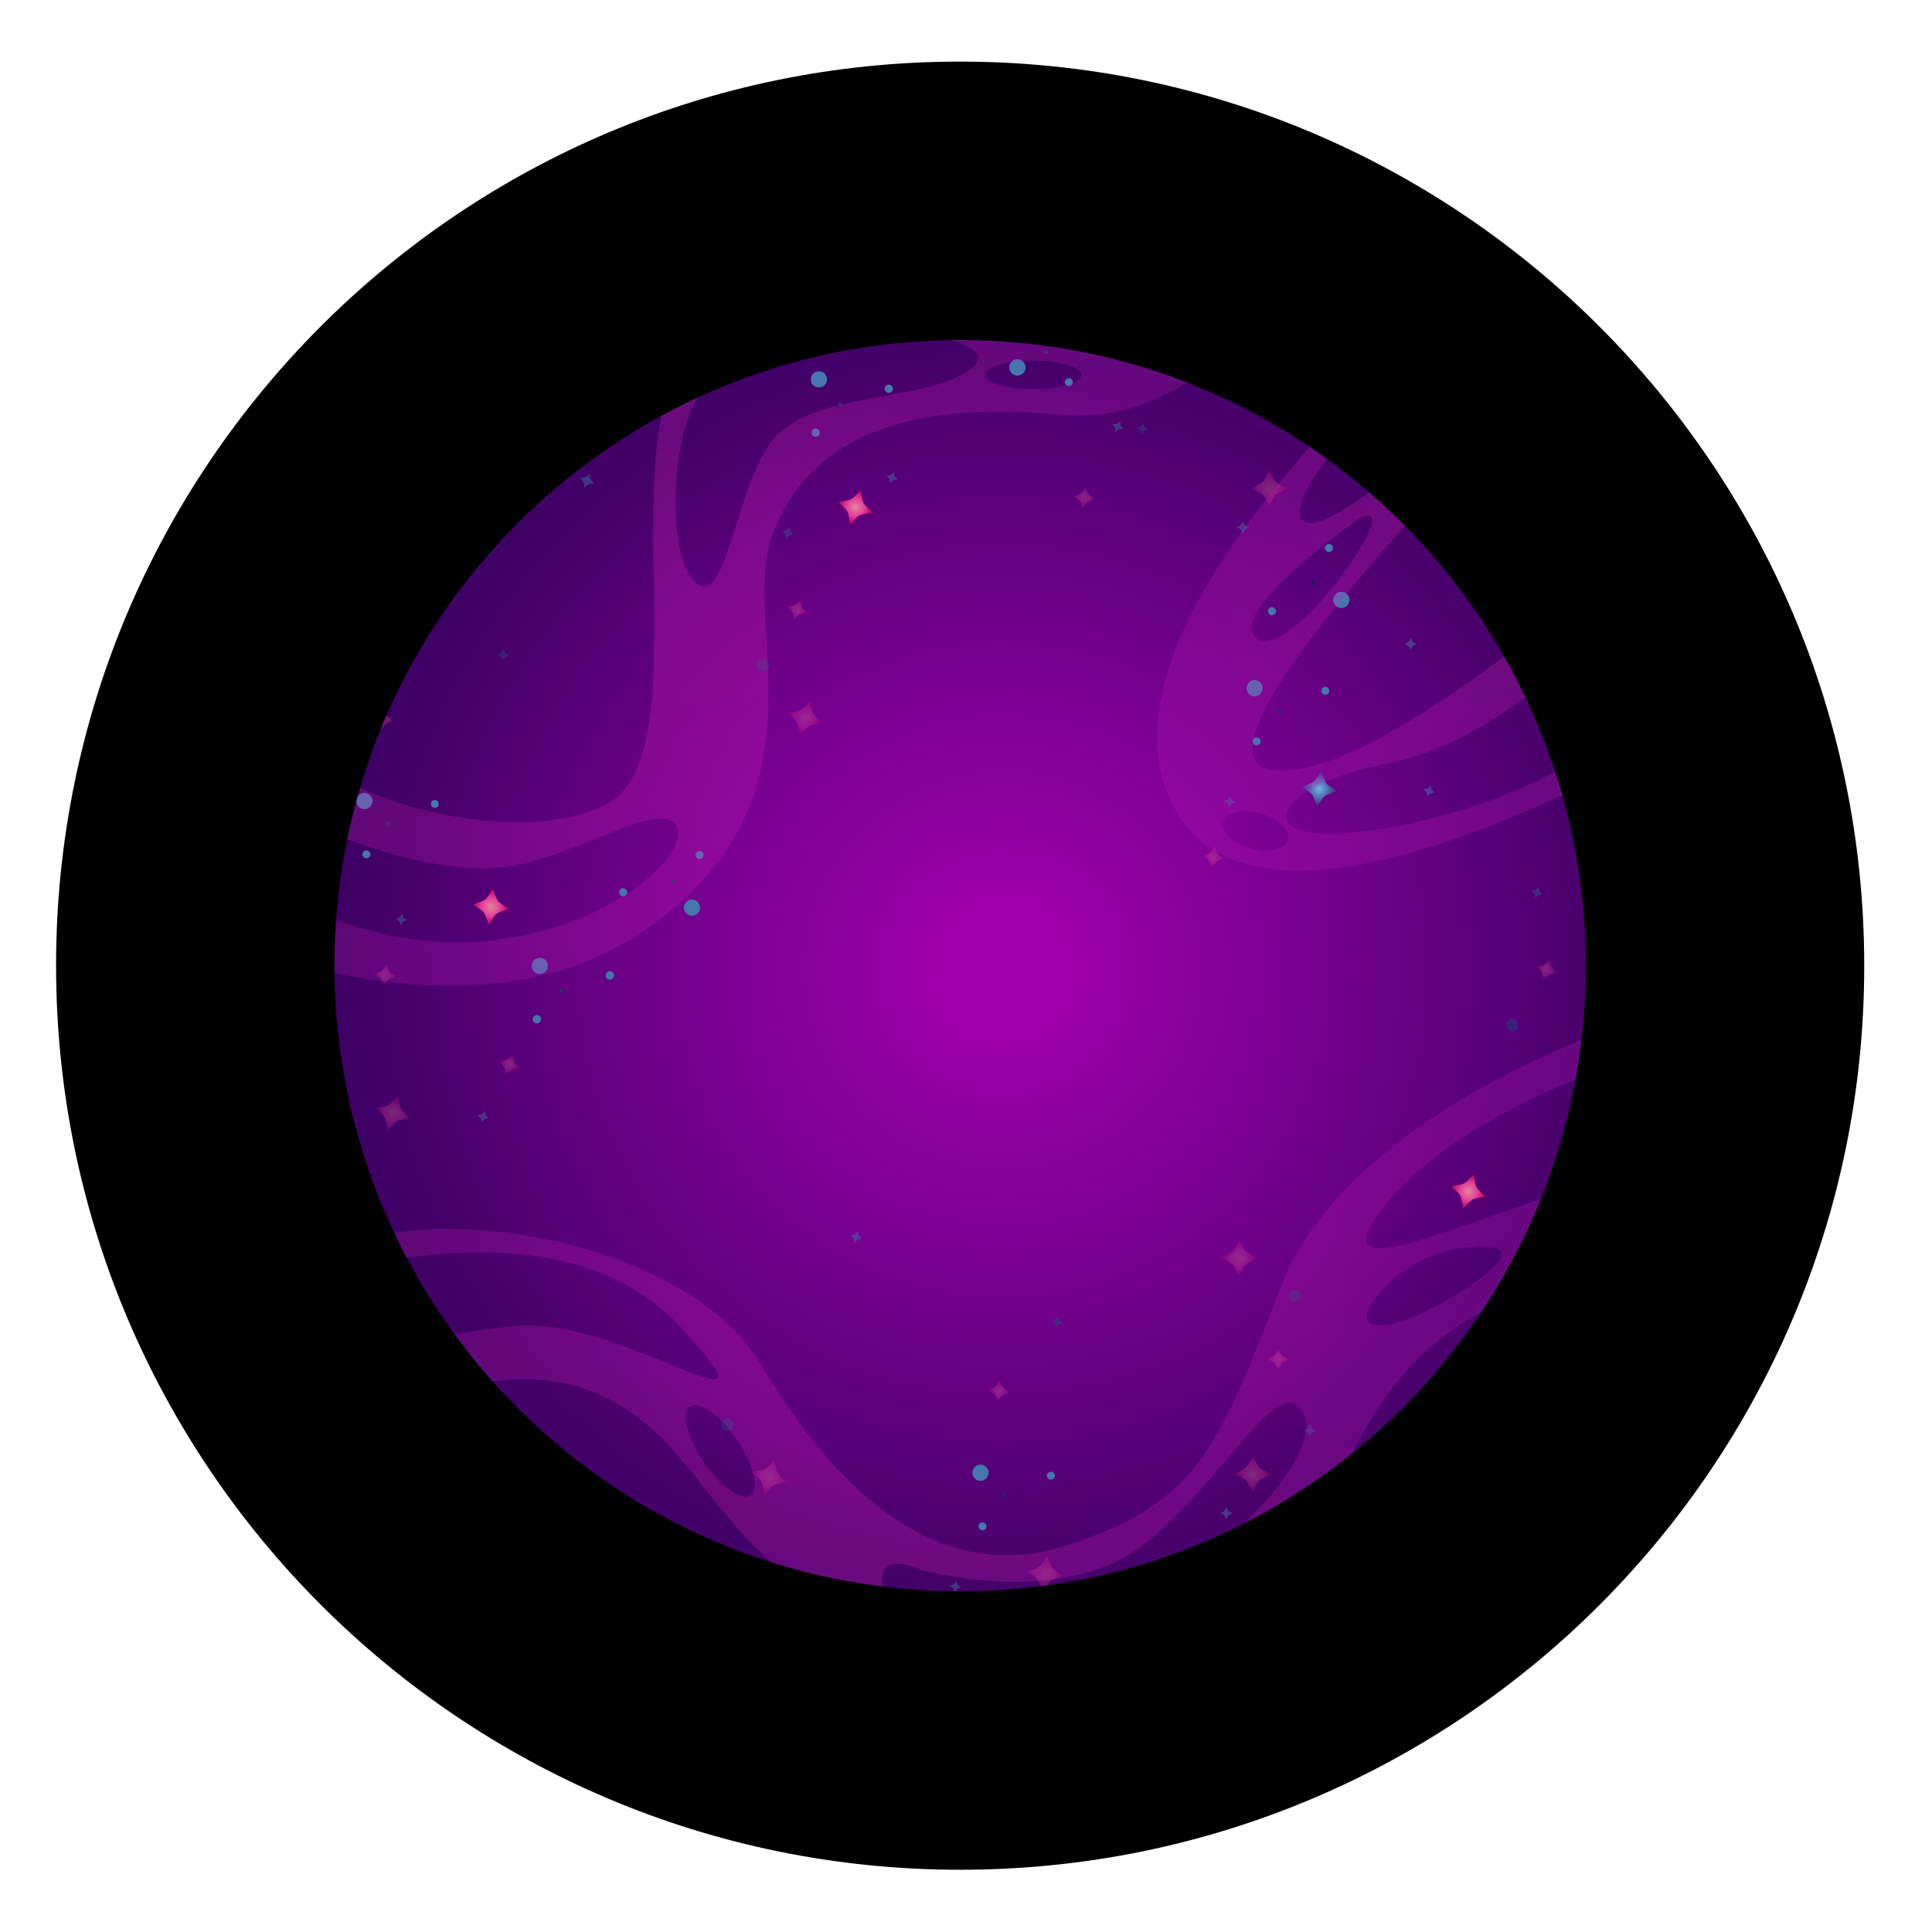 <svg width="78" height="78" viewBox="0 0 78 78" fill="none" xmlns="http://www.w3.org/2000/svg">
<mask id="mask0" mask-type="alpha" maskUnits="userSpaceOnUse" x="12" y="12" width="54" height="54">
<path d="M12.264 38.994C12.264 24.359 24.136 12.494 38.764 12.494C53.392 12.494 65.264 24.359 65.264 38.994C65.264 53.63 53.392 65.494 38.764 65.494C24.136 65.494 12.264 53.63 12.264 38.994Z" fill="#ED937F"/>
</mask>
<g mask="url(#mask0)">
<path d="M71.858 7.78L9.111 7.78L9.111 70.527L71.858 70.527L71.858 7.78Z" fill="url(#paint0_radial)"/>
<path opacity="0.32" d="M64.945 64.077C64.945 64.077 64.845 63.851 64.794 63.788C64.732 63.725 64.506 63.638 64.506 63.638C64.506 63.638 64.732 63.537 64.794 63.487C64.857 63.424 64.945 63.198 64.945 63.198C64.945 63.198 65.046 63.424 65.096 63.487C65.158 63.55 65.384 63.638 65.384 63.638C65.384 63.638 65.158 63.738 65.096 63.788C65.046 63.851 64.945 64.077 64.945 64.077Z" fill="url(#paint1_radial)"/>
<path opacity="0.32" d="M51.603 55.317C51.603 55.317 51.503 55.091 51.453 55.028C51.39 54.965 51.164 54.878 51.164 54.878C51.164 54.878 51.39 54.777 51.453 54.727C51.515 54.664 51.603 54.438 51.603 54.438C51.603 54.438 51.704 54.664 51.754 54.727C51.804 54.79 52.042 54.878 52.042 54.878C52.042 54.878 51.817 54.978 51.754 55.028C51.704 55.091 51.603 55.317 51.603 55.317Z" fill="url(#paint2_radial)"/>
<path opacity="0.32" d="M50.574 60.248C50.574 60.248 50.411 59.872 50.311 59.772C50.211 59.671 49.834 59.508 49.834 59.508C49.834 59.508 50.211 59.345 50.311 59.245C50.411 59.144 50.574 58.768 50.574 58.768C50.574 58.768 50.737 59.144 50.838 59.245C50.938 59.345 51.315 59.508 51.315 59.508C51.315 59.508 50.938 59.671 50.838 59.772C50.737 59.872 50.574 60.248 50.574 60.248Z" fill="url(#paint3_radial)"/>
<path opacity="0.32" d="M50.035 51.527C50.035 51.527 49.872 51.15 49.772 51.05C49.671 50.95 49.295 50.786 49.295 50.786C49.295 50.786 49.671 50.623 49.772 50.523C49.872 50.422 50.035 50.046 50.035 50.046C50.035 50.046 50.199 50.422 50.299 50.523C50.399 50.623 50.776 50.786 50.776 50.786C50.776 50.786 50.399 50.95 50.299 51.05C50.199 51.138 50.035 51.527 50.035 51.527Z" fill="url(#paint4_radial)"/>
<path opacity="0.5" d="M52.282 52.568C52.421 52.568 52.533 52.456 52.533 52.317C52.533 52.179 52.421 52.066 52.282 52.066C52.144 52.066 52.031 52.179 52.031 52.317C52.031 52.456 52.144 52.568 52.282 52.568Z" fill="url(#paint5_radial)"/>
<path opacity="0.5" d="M49.509 60.839C49.509 60.839 49.459 60.964 49.421 61.002C49.383 61.04 49.258 61.09 49.258 61.09C49.258 61.09 49.383 61.14 49.421 61.178C49.459 61.215 49.509 61.341 49.509 61.341C49.509 61.341 49.559 61.215 49.597 61.178C49.634 61.14 49.76 61.09 49.76 61.09C49.76 61.09 49.634 61.04 49.597 61.002C49.572 60.964 49.509 60.839 49.509 60.839Z" fill="url(#paint6_radial)"/>
<path opacity="0.5" d="M52.884 57.501C52.884 57.501 52.834 57.627 52.796 57.664C52.758 57.702 52.633 57.752 52.633 57.752C52.633 57.752 52.758 57.802 52.796 57.84C52.834 57.877 52.884 58.003 52.884 58.003C52.884 58.003 52.934 57.877 52.972 57.84C53.009 57.802 53.135 57.752 53.135 57.752C53.135 57.752 53.009 57.702 52.972 57.664C52.947 57.627 52.884 57.501 52.884 57.501Z" fill="url(#paint7_radial)"/>
<path opacity="0.5" d="M65.333 61.09C65.333 61.09 65.283 61.215 65.245 61.253C65.207 61.291 65.082 61.341 65.082 61.341C65.082 61.341 65.207 61.391 65.245 61.429C65.283 61.466 65.333 61.592 65.333 61.592C65.333 61.592 65.383 61.466 65.421 61.429C65.459 61.391 65.584 61.341 65.584 61.341C65.584 61.341 65.459 61.291 65.421 61.253C65.396 61.215 65.333 61.09 65.333 61.09Z" fill="url(#paint8_radial)"/>
<path d="M52.445 63.311C52.445 63.361 52.42 63.399 52.37 63.399C52.319 63.399 52.282 63.373 52.282 63.323C52.282 63.273 52.307 63.236 52.357 63.236C52.407 63.236 52.445 63.273 52.445 63.311ZM52.972 61.767C52.884 61.78 52.809 61.855 52.821 61.943C52.834 62.031 52.909 62.106 52.997 62.093C53.085 62.081 53.16 62.006 53.148 61.918C53.148 61.817 53.06 61.755 52.972 61.767ZM53.474 63.687C53.298 63.7 53.16 63.863 53.173 64.039C53.185 64.214 53.348 64.352 53.524 64.34C53.7 64.327 53.838 64.164 53.825 63.988C53.813 63.813 53.65 63.675 53.474 63.687ZM50.675 64.315C50.588 64.327 50.512 64.403 50.525 64.49C50.537 64.578 50.613 64.654 50.7 64.641C50.788 64.629 50.864 64.553 50.851 64.465C50.839 64.377 50.763 64.302 50.675 64.315Z" fill="url(#paint9_radial)"/>
<path opacity="0.32" d="M65.609 24.283C65.609 24.283 65.509 24.057 65.459 23.994C65.396 23.931 65.17 23.843 65.17 23.843C65.17 23.843 65.396 23.743 65.459 23.693C65.521 23.63 65.609 23.404 65.609 23.404C65.609 23.404 65.71 23.63 65.76 23.693C65.823 23.756 66.048 23.843 66.048 23.843C66.048 23.843 65.823 23.944 65.76 23.994C65.71 24.044 65.609 24.283 65.609 24.283Z" fill="url(#paint10_radial)"/>
<path opacity="0.32" d="M52.269 15.51C52.269 15.51 52.169 15.284 52.119 15.222C52.056 15.159 51.83 15.071 51.83 15.071C51.83 15.071 52.056 14.971 52.119 14.921C52.181 14.858 52.269 14.632 52.269 14.632C52.269 14.632 52.37 14.858 52.42 14.921C52.483 14.983 52.709 15.071 52.709 15.071C52.709 15.071 52.483 15.171 52.42 15.222C52.37 15.284 52.269 15.51 52.269 15.51Z" fill="url(#paint11_radial)"/>
<path opacity="0.32" d="M51.24 20.455C51.24 20.455 51.077 20.079 50.977 19.979C50.877 19.878 50.5 19.715 50.5 19.715C50.5 19.715 50.877 19.552 50.977 19.451C51.077 19.351 51.24 18.975 51.24 18.975C51.24 18.975 51.404 19.351 51.504 19.451C51.604 19.552 51.981 19.715 51.981 19.715C51.981 19.715 51.604 19.878 51.504 19.979C51.404 20.066 51.24 20.455 51.24 20.455Z" fill="url(#paint12_radial)"/>
<path opacity="0.5" d="M52.946 12.762C53.085 12.762 53.197 12.649 53.197 12.511C53.197 12.372 53.085 12.26 52.946 12.26C52.808 12.26 52.695 12.372 52.695 12.511C52.695 12.649 52.808 12.762 52.946 12.762Z" fill="url(#paint13_radial)"/>
<path opacity="0.5" d="M56.95 25.751C56.95 25.751 56.9 25.877 56.862 25.914C56.825 25.952 56.699 26.002 56.699 26.002C56.699 26.002 56.825 26.052 56.862 26.09C56.9 26.128 56.95 26.253 56.95 26.253C56.95 26.253 57 26.128 57.038 26.09C57.076 26.052 57.201 26.002 57.201 26.002C57.201 26.002 57.076 25.952 57.038 25.914C57 25.877 56.95 25.751 56.95 25.751Z" fill="url(#paint14_radial)"/>
<path opacity="0.5" d="M50.173 21.045C50.173 21.045 50.123 21.17 50.085 21.208C50.047 21.246 49.922 21.296 49.922 21.296C49.922 21.296 50.047 21.346 50.085 21.384C50.123 21.421 50.173 21.547 50.173 21.547C50.173 21.547 50.223 21.421 50.261 21.384C50.298 21.346 50.424 21.296 50.424 21.296C50.424 21.296 50.298 21.246 50.261 21.208C50.236 21.17 50.173 21.045 50.173 21.045Z" fill="url(#paint15_radial)"/>
<path opacity="0.5" d="M53.55 17.694C53.55 17.694 53.5 17.82 53.462 17.858C53.424 17.895 53.299 17.945 53.299 17.945C53.299 17.945 53.424 17.995 53.462 18.033C53.5 18.071 53.55 18.196 53.55 18.196C53.55 18.196 53.6 18.071 53.638 18.033C53.675 17.995 53.801 17.945 53.801 17.945C53.801 17.945 53.675 17.895 53.638 17.858C53.6 17.82 53.55 17.694 53.55 17.694Z" fill="url(#paint16_radial)"/>
<path d="M53.111 23.517C53.111 23.568 53.086 23.605 53.036 23.605C52.985 23.605 52.948 23.58 52.948 23.53C52.948 23.48 52.973 23.442 53.023 23.442C53.073 23.43 53.111 23.467 53.111 23.517ZM53.638 21.961C53.55 21.974 53.475 22.049 53.487 22.137C53.5 22.225 53.575 22.3 53.663 22.288C53.751 22.275 53.826 22.2 53.814 22.112C53.814 22.024 53.726 21.949 53.638 21.961ZM54.127 23.894C53.952 23.907 53.814 24.07 53.826 24.245C53.839 24.421 54.002 24.559 54.178 24.547C54.353 24.534 54.491 24.371 54.479 24.195C54.466 24.007 54.316 23.881 54.127 23.894ZM51.341 24.509C51.254 24.521 51.178 24.597 51.191 24.684C51.203 24.772 51.279 24.848 51.367 24.835C51.454 24.823 51.53 24.747 51.517 24.659C51.505 24.572 51.429 24.509 51.341 24.509Z" fill="url(#paint17_radial)"/>
<path opacity="0.32" d="M17.935 21.446C17.935 21.446 17.96 21.697 17.998 21.76C18.035 21.835 18.224 21.998 18.224 21.998C18.224 21.998 17.973 22.024 17.91 22.061C17.847 22.099 17.671 22.287 17.671 22.287C17.671 22.287 17.646 22.036 17.609 21.973C17.571 21.898 17.383 21.735 17.383 21.735C17.383 21.735 17.634 21.71 17.697 21.672C17.772 21.634 17.935 21.446 17.935 21.446Z" fill="url(#paint18_radial)"/>
<path opacity="0.32" d="M22.126 11.909C22.126 11.909 22.151 12.16 22.189 12.223C22.227 12.298 22.415 12.461 22.415 12.461C22.415 12.461 22.164 12.486 22.101 12.524C22.026 12.562 21.863 12.75 21.863 12.75C21.863 12.75 21.838 12.499 21.8 12.436C21.762 12.361 21.574 12.198 21.574 12.198C21.574 12.198 21.825 12.173 21.888 12.135C21.963 12.097 22.126 11.909 22.126 11.909Z" fill="url(#paint19_radial)"/>
<path opacity="0.32" d="M32.316 24.194C32.316 24.194 32.341 24.445 32.379 24.508C32.416 24.583 32.605 24.747 32.605 24.747C32.605 24.747 32.353 24.772 32.291 24.809C32.215 24.847 32.052 25.035 32.052 25.035C32.052 25.035 32.027 24.784 31.99 24.721C31.952 24.646 31.764 24.483 31.764 24.483C31.764 24.483 32.015 24.458 32.077 24.42C32.165 24.383 32.316 24.194 32.316 24.194Z" fill="url(#paint20_radial)"/>
<path d="M34.75 19.777C34.75 19.777 34.8 20.192 34.863 20.304C34.926 20.43 35.239 20.693 35.239 20.693C35.239 20.693 34.825 20.744 34.712 20.806C34.587 20.869 34.323 21.183 34.323 21.183C34.323 21.183 34.273 20.769 34.211 20.656C34.148 20.53 33.834 20.267 33.834 20.267C33.834 20.267 34.248 20.217 34.361 20.154C34.487 20.091 34.75 19.777 34.75 19.777Z" fill="url(#paint21_radial)"/>
<path opacity="0.32" d="M32.717 28.286C32.717 28.286 32.767 28.7 32.83 28.813C32.893 28.939 33.206 29.202 33.206 29.202C33.206 29.202 32.792 29.252 32.679 29.315C32.554 29.378 32.29 29.692 32.29 29.692C32.29 29.692 32.24 29.277 32.177 29.165C32.114 29.039 31.801 28.776 31.801 28.776C31.801 28.776 32.215 28.725 32.328 28.663C32.441 28.6 32.717 28.286 32.717 28.286Z" fill="url(#paint22_radial)"/>
<path d="M17.52 13.578C17.52 13.578 17.57 13.992 17.633 14.105C17.695 14.231 18.009 14.494 18.009 14.494C18.009 14.494 17.595 14.544 17.482 14.607C17.357 14.67 17.093 14.984 17.093 14.984C17.093 14.984 17.043 14.569 16.98 14.457C16.917 14.331 16.604 14.068 16.604 14.068C16.604 14.068 17.018 14.017 17.131 13.955C17.244 13.892 17.52 13.578 17.52 13.578Z" fill="url(#paint23_radial)"/>
<path opacity="0.5" d="M30.798 27.118C30.936 27.118 31.049 27.006 31.049 26.867C31.049 26.729 30.936 26.616 30.798 26.616C30.659 26.616 30.547 26.729 30.547 26.867C30.547 27.006 30.659 27.118 30.798 27.118Z" fill="url(#paint24_radial)"/>
<path opacity="0.5" d="M30.835 13.039C30.835 13.039 30.923 12.938 30.96 12.913C30.998 12.888 31.136 12.875 31.136 12.875C31.136 12.875 31.036 12.788 31.011 12.75C30.986 12.712 30.973 12.574 30.973 12.574C30.973 12.574 30.885 12.675 30.848 12.7C30.81 12.725 30.672 12.737 30.672 12.737C30.672 12.737 30.772 12.825 30.797 12.863C30.823 12.9 30.835 13.039 30.835 13.039Z" fill="url(#paint25_radial)"/>
<path opacity="0.5" d="M35.942 19.514C35.942 19.514 36.03 19.414 36.068 19.389C36.106 19.363 36.244 19.351 36.244 19.351C36.244 19.351 36.143 19.263 36.118 19.226C36.093 19.188 36.081 19.05 36.081 19.05C36.081 19.05 35.993 19.15 35.955 19.175C35.917 19.2 35.779 19.213 35.779 19.213C35.779 19.213 35.88 19.301 35.905 19.338C35.917 19.376 35.942 19.514 35.942 19.514Z" fill="url(#paint26_radial)"/>
<path opacity="0.5" d="M31.739 21.735C31.739 21.735 31.827 21.634 31.865 21.609C31.902 21.584 32.041 21.572 32.041 21.572C32.041 21.572 31.94 21.484 31.915 21.446C31.89 21.409 31.877 21.27 31.877 21.27C31.877 21.27 31.79 21.371 31.752 21.396C31.714 21.421 31.576 21.434 31.576 21.434C31.576 21.434 31.677 21.521 31.702 21.559C31.714 21.597 31.739 21.735 31.739 21.735Z" fill="url(#paint27_radial)"/>
<path opacity="0.5" d="M14.923 24.42C14.923 24.42 15.011 24.32 15.048 24.295C15.086 24.27 15.224 24.257 15.224 24.257C15.224 24.257 15.124 24.169 15.099 24.132C15.073 24.094 15.061 23.956 15.061 23.956C15.061 23.956 14.973 24.056 14.935 24.081C14.898 24.107 14.76 24.119 14.76 24.119C14.76 24.119 14.86 24.207 14.885 24.245C14.91 24.282 14.923 24.42 14.923 24.42Z" fill="url(#paint28_radial)"/>
<path opacity="0.5" d="M20.884 14.657C20.884 14.657 20.972 14.556 21.009 14.531C21.047 14.506 21.185 14.494 21.185 14.494C21.185 14.494 21.085 14.406 21.059 14.368C21.034 14.33 21.022 14.192 21.022 14.192C21.022 14.192 20.934 14.293 20.896 14.318C20.859 14.343 20.721 14.355 20.721 14.355C20.721 14.355 20.821 14.443 20.846 14.481C20.859 14.519 20.884 14.657 20.884 14.657Z" fill="url(#paint29_radial)"/>
<path d="M18.424 17.719C18.411 17.757 18.361 17.782 18.323 17.77C18.286 17.757 18.261 17.707 18.273 17.669C18.286 17.632 18.336 17.607 18.374 17.619C18.411 17.619 18.436 17.669 18.424 17.719ZM19.491 16.465C19.403 16.439 19.315 16.49 19.29 16.577C19.265 16.665 19.315 16.753 19.403 16.778C19.491 16.803 19.578 16.753 19.604 16.665C19.616 16.59 19.566 16.502 19.491 16.465ZM19.227 18.447C19.051 18.397 18.876 18.497 18.813 18.661C18.763 18.836 18.863 19.012 19.026 19.075C19.202 19.125 19.378 19.024 19.44 18.861C19.491 18.686 19.39 18.497 19.227 18.447ZM16.391 17.983C16.303 17.958 16.215 18.008 16.19 18.096C16.165 18.184 16.215 18.272 16.303 18.297C16.391 18.322 16.479 18.272 16.504 18.184C16.529 18.096 16.479 18.008 16.391 17.983Z" fill="url(#paint30_radial)"/>
<path opacity="0.32" d="M38.567 13.289C38.567 13.289 38.316 13.289 38.24 13.314C38.165 13.339 37.977 13.502 37.977 13.502C37.977 13.502 37.977 13.251 37.952 13.176C37.927 13.101 37.764 12.913 37.764 12.913C37.764 12.913 38.015 12.913 38.09 12.887C38.165 12.862 38.353 12.699 38.353 12.699C38.353 12.699 38.353 12.95 38.379 13.025C38.404 13.113 38.567 13.289 38.567 13.289Z" fill="url(#paint31_radial)"/>
<path opacity="0.32" d="M46.421 13.929C46.421 13.929 46.007 13.916 45.881 13.967C45.756 14.017 45.442 14.293 45.442 14.293C45.442 14.293 45.455 13.879 45.404 13.753C45.354 13.628 45.078 13.314 45.078 13.314C45.078 13.314 45.492 13.327 45.618 13.277C45.743 13.226 46.057 12.95 46.057 12.95C46.057 12.95 46.044 13.364 46.095 13.49C46.145 13.628 46.421 13.929 46.421 13.929Z" fill="url(#paint32_radial)"/>
<path opacity="0.5" d="M44.902 17.117C44.902 17.117 44.99 17.217 45.015 17.267C45.028 17.305 45.028 17.443 45.028 17.443C45.028 17.443 45.128 17.355 45.178 17.33C45.216 17.317 45.354 17.317 45.354 17.317C45.354 17.317 45.266 17.217 45.241 17.167C45.229 17.129 45.229 16.991 45.229 16.991C45.229 16.991 45.128 17.079 45.078 17.104C45.04 17.129 44.902 17.117 44.902 17.117Z" fill="url(#paint33_radial)"/>
<path d="M42.204 14.28C42.166 14.255 42.141 14.218 42.166 14.168C42.191 14.13 42.229 14.105 42.279 14.13C42.317 14.155 42.342 14.193 42.317 14.243C42.292 14.28 42.242 14.293 42.204 14.28ZM43.296 15.498C43.334 15.41 43.296 15.322 43.221 15.284C43.133 15.247 43.045 15.284 43.007 15.36C42.97 15.448 43.007 15.535 43.083 15.573C43.158 15.611 43.258 15.586 43.296 15.498ZM41.376 14.971C41.451 14.808 41.376 14.607 41.213 14.531C41.05 14.456 40.849 14.531 40.773 14.695C40.698 14.858 40.773 15.059 40.937 15.134C41.1 15.209 41.3 15.134 41.376 14.971ZM42.217 12.235C42.254 12.147 42.217 12.059 42.141 12.022C42.053 11.984 41.966 12.022 41.928 12.097C41.89 12.185 41.928 12.273 42.003 12.31C42.079 12.36 42.179 12.323 42.217 12.235Z" fill="url(#paint34_radial)"/>
<path opacity="0.5" d="M23.808 19.112C23.808 19.112 23.695 19.238 23.632 19.263C23.582 19.288 23.406 19.3 23.406 19.3C23.406 19.3 23.532 19.413 23.557 19.476C23.582 19.526 23.595 19.702 23.595 19.702C23.595 19.702 23.707 19.577 23.77 19.552C23.82 19.526 23.996 19.514 23.996 19.514C23.996 19.514 23.871 19.401 23.846 19.338C23.82 19.288 23.808 19.112 23.808 19.112Z" fill="url(#paint35_radial)"/>
<path d="M27.096 15.423C27.121 15.373 27.171 15.348 27.234 15.36C27.284 15.385 27.309 15.435 27.296 15.498C27.271 15.549 27.221 15.574 27.158 15.561C27.108 15.536 27.083 15.473 27.096 15.423ZM25.678 16.929C25.791 16.966 25.903 16.916 25.941 16.803C25.979 16.691 25.928 16.578 25.816 16.54C25.703 16.502 25.59 16.552 25.552 16.665C25.514 16.766 25.577 16.891 25.678 16.929ZM26.129 14.457C26.343 14.532 26.581 14.419 26.656 14.206C26.732 13.992 26.619 13.754 26.405 13.679C26.192 13.603 25.954 13.716 25.878 13.93C25.803 14.143 25.916 14.369 26.129 14.457ZM29.668 15.21C29.781 15.247 29.894 15.197 29.932 15.084C29.969 14.971 29.919 14.858 29.806 14.821C29.693 14.783 29.58 14.833 29.543 14.946C29.505 15.059 29.555 15.172 29.668 15.21Z" fill="url(#paint36_radial)"/>
<path opacity="0.5" d="M58.858 20.706C58.858 20.706 58.896 20.882 58.884 20.932C58.871 20.982 58.783 21.133 58.783 21.133C58.783 21.133 58.959 21.095 59.009 21.108C59.059 21.12 59.21 21.208 59.21 21.208C59.21 21.208 59.172 21.032 59.185 20.982C59.197 20.932 59.285 20.781 59.285 20.781C59.285 20.781 59.109 20.819 59.059 20.806C59.009 20.794 58.858 20.706 58.858 20.706Z" fill="url(#paint37_radial)"/>
<path d="M57.679 15.899C57.641 15.849 57.654 15.787 57.704 15.761C57.754 15.724 57.817 15.736 57.842 15.787C57.88 15.837 57.867 15.899 57.817 15.925C57.779 15.95 57.716 15.95 57.679 15.899ZM58.105 17.92C58.193 17.857 58.218 17.719 58.156 17.631C58.093 17.543 57.955 17.518 57.867 17.581C57.779 17.644 57.754 17.782 57.817 17.87C57.892 17.97 58.018 17.983 58.105 17.92ZM56.336 16.138C56.524 16 56.562 15.749 56.436 15.561C56.298 15.372 56.047 15.335 55.859 15.46C55.671 15.598 55.633 15.849 55.759 16.038C55.884 16.238 56.148 16.276 56.336 16.138ZM58.959 13.666C59.047 13.603 59.072 13.465 59.009 13.377C58.946 13.289 58.808 13.264 58.72 13.327C58.633 13.39 58.607 13.528 58.67 13.616C58.745 13.716 58.871 13.728 58.959 13.666Z" fill="url(#paint38_radial)"/>
<path d="M33.846 16.301C33.859 16.25 33.897 16.225 33.947 16.238C33.997 16.25 34.022 16.288 34.01 16.338C33.997 16.389 33.959 16.414 33.909 16.401C33.872 16.389 33.846 16.338 33.846 16.301ZM32.893 17.631C32.981 17.656 33.069 17.593 33.094 17.505C33.119 17.418 33.056 17.33 32.968 17.305C32.88 17.279 32.792 17.342 32.767 17.43C32.755 17.518 32.805 17.606 32.893 17.631ZM32.993 15.636C33.169 15.673 33.345 15.56 33.382 15.385C33.42 15.209 33.307 15.033 33.131 14.995C32.956 14.958 32.78 15.071 32.742 15.246C32.705 15.422 32.805 15.598 32.993 15.636ZM35.842 15.861C35.93 15.886 36.018 15.824 36.043 15.736C36.068 15.648 36.005 15.56 35.917 15.535C35.829 15.51 35.742 15.573 35.716 15.661C35.704 15.748 35.754 15.836 35.842 15.861Z" fill="url(#paint39_radial)"/>
<path opacity="0.32" d="M16.492 52.105C16.492 52.105 16.517 52.355 16.554 52.418C16.592 52.493 16.78 52.657 16.78 52.657C16.78 52.657 16.529 52.682 16.466 52.719C16.391 52.757 16.228 52.945 16.228 52.945C16.228 52.945 16.203 52.694 16.165 52.632C16.128 52.556 15.94 52.393 15.94 52.393C15.94 52.393 16.19 52.368 16.253 52.33C16.328 52.293 16.492 52.105 16.492 52.105Z" fill="url(#paint40_radial)"/>
<path opacity="0.32" d="M20.683 42.566C20.683 42.566 20.708 42.817 20.746 42.88C20.783 42.955 20.972 43.119 20.972 43.119C20.972 43.119 20.721 43.144 20.658 43.181C20.583 43.219 20.419 43.407 20.419 43.407C20.419 43.407 20.394 43.156 20.357 43.093C20.319 43.018 20.131 42.855 20.131 42.855C20.131 42.855 20.382 42.83 20.445 42.792C20.52 42.755 20.683 42.566 20.683 42.566Z" fill="url(#paint41_radial)"/>
<path d="M58.244 58.994C58.244 58.994 58.269 59.245 58.306 59.308C58.344 59.383 58.532 59.546 58.532 59.546C58.532 59.546 58.281 59.571 58.218 59.609C58.143 59.647 57.98 59.835 57.98 59.835C57.98 59.835 57.955 59.584 57.917 59.521C57.88 59.446 57.691 59.283 57.691 59.283C57.691 59.283 57.942 59.258 58.005 59.22C58.08 59.182 58.244 58.994 58.244 58.994Z" fill="url(#paint42_radial)"/>
<path opacity="0.32" d="M60.664 54.576C60.664 54.576 60.714 54.99 60.777 55.103C60.84 55.229 61.154 55.492 61.154 55.492C61.154 55.492 60.739 55.542 60.627 55.605C60.501 55.668 60.237 55.982 60.237 55.982C60.237 55.982 60.187 55.568 60.124 55.455C60.062 55.329 59.748 55.066 59.748 55.066C59.748 55.066 60.162 55.015 60.275 54.953C60.401 54.89 60.664 54.576 60.664 54.576Z" fill="url(#paint43_radial)"/>
<path opacity="0.32" d="M31.273 58.932C31.273 58.932 31.324 59.346 31.387 59.459C31.449 59.584 31.763 59.848 31.763 59.848C31.763 59.848 31.349 59.898 31.236 59.961C31.11 60.023 30.847 60.337 30.847 60.337C30.847 60.337 30.797 59.923 30.734 59.81C30.671 59.685 30.357 59.421 30.357 59.421C30.357 59.421 30.771 59.371 30.884 59.308C30.997 59.245 31.273 58.932 31.273 58.932Z" fill="url(#paint44_radial)"/>
<path opacity="0.32" d="M16.076 44.236C16.076 44.236 16.127 44.651 16.189 44.763C16.252 44.889 16.566 45.152 16.566 45.152C16.566 45.152 16.152 45.203 16.039 45.265C15.913 45.328 15.65 45.642 15.65 45.642C15.65 45.642 15.599 45.228 15.537 45.115C15.474 44.989 15.16 44.726 15.16 44.726C15.16 44.726 15.574 44.676 15.687 44.613C15.8 44.55 16.076 44.236 16.076 44.236Z" fill="url(#paint45_radial)"/>
<path opacity="0.5" d="M29.355 57.776C29.493 57.776 29.605 57.664 29.605 57.525C29.605 57.387 29.493 57.274 29.355 57.274C29.216 57.274 29.104 57.387 29.104 57.525C29.104 57.664 29.216 57.776 29.355 57.776Z" fill="url(#paint46_radial)"/>
<path opacity="0.5" d="M19.579 36.719C19.579 36.719 19.667 36.619 19.705 36.594C19.742 36.569 19.88 36.556 19.88 36.556C19.88 36.556 19.78 36.468 19.755 36.431C19.73 36.393 19.717 36.255 19.717 36.255C19.717 36.255 19.629 36.355 19.592 36.38C19.554 36.406 19.416 36.418 19.416 36.418C19.416 36.418 19.516 36.506 19.541 36.544C19.567 36.581 19.579 36.719 19.579 36.719Z" fill="url(#paint47_radial)"/>
<path opacity="0.5" d="M34.499 50.171C34.499 50.171 34.587 50.071 34.625 50.046C34.662 50.021 34.8 50.008 34.8 50.008C34.8 50.008 34.7 49.92 34.675 49.883C34.65 49.845 34.637 49.707 34.637 49.707C34.637 49.707 34.549 49.807 34.512 49.833C34.474 49.858 34.336 49.87 34.336 49.87C34.336 49.87 34.436 49.958 34.461 49.996C34.474 50.033 34.499 50.171 34.499 50.171Z" fill="url(#paint48_radial)"/>
<path opacity="0.5" d="M57.653 56.535C57.653 56.535 57.741 56.434 57.779 56.409C57.816 56.384 57.955 56.371 57.955 56.371C57.955 56.371 57.854 56.284 57.829 56.246C57.804 56.208 57.791 56.07 57.791 56.07C57.791 56.07 57.704 56.171 57.666 56.196C57.628 56.221 57.49 56.233 57.49 56.233C57.49 56.233 57.591 56.321 57.616 56.359C57.628 56.397 57.653 56.535 57.653 56.535Z" fill="url(#paint49_radial)"/>
<path opacity="0.5" d="M13.479 55.079C13.479 55.079 13.567 54.978 13.605 54.953C13.643 54.928 13.781 54.915 13.781 54.915C13.781 54.915 13.68 54.828 13.655 54.79C13.63 54.752 13.618 54.614 13.618 54.614C13.618 54.614 13.53 54.715 13.492 54.74C13.454 54.765 13.316 54.777 13.316 54.777C13.316 54.777 13.417 54.865 13.442 54.903C13.467 54.941 13.479 55.079 13.479 55.079Z" fill="url(#paint50_radial)"/>
<path opacity="0.5" d="M19.441 45.315C19.441 45.315 19.528 45.215 19.566 45.189C19.604 45.164 19.742 45.152 19.742 45.152C19.742 45.152 19.641 45.064 19.616 45.026C19.591 44.989 19.578 44.851 19.578 44.851C19.578 44.851 19.491 44.951 19.453 44.976C19.415 45.001 19.277 45.014 19.277 45.014C19.277 45.014 19.378 45.102 19.403 45.139C19.415 45.177 19.441 45.315 19.441 45.315Z" fill="url(#paint51_radial)"/>
<path d="M27.234 35.602C27.222 35.64 27.172 35.665 27.134 35.653C27.096 35.64 27.071 35.59 27.084 35.552C27.096 35.514 27.146 35.489 27.184 35.502C27.222 35.514 27.247 35.565 27.234 35.602ZM28.288 34.36C28.201 34.335 28.113 34.385 28.088 34.473C28.063 34.561 28.113 34.649 28.201 34.674C28.288 34.699 28.376 34.649 28.401 34.561C28.427 34.473 28.376 34.385 28.288 34.36ZM28.038 36.33C27.862 36.28 27.686 36.38 27.623 36.544C27.573 36.719 27.674 36.895 27.837 36.958C28.012 37.008 28.188 36.907 28.251 36.744C28.301 36.569 28.201 36.393 28.038 36.33ZM25.201 35.866C25.113 35.841 25.026 35.891 25.001 35.979C24.976 36.067 25.026 36.154 25.113 36.18C25.201 36.205 25.289 36.154 25.314 36.067C25.339 35.979 25.289 35.904 25.201 35.866Z" fill="url(#paint52_radial)"/>
<path opacity="0.32" d="M40.272 56.597C40.272 56.597 40.197 56.359 40.146 56.296C40.096 56.233 39.883 56.108 39.883 56.108C39.883 56.108 40.121 56.032 40.184 55.982C40.247 55.932 40.372 55.719 40.372 55.719C40.372 55.719 40.447 55.957 40.498 56.02C40.548 56.083 40.761 56.208 40.761 56.208C40.761 56.208 40.523 56.283 40.46 56.334C40.397 56.384 40.272 56.597 40.272 56.597Z" fill="url(#paint53_radial)"/>
<path opacity="0.32" d="M42.105 64.264C42.105 64.264 41.979 63.863 41.904 63.762C41.816 63.662 41.465 63.449 41.465 63.449C41.465 63.449 41.866 63.323 41.967 63.248C42.067 63.16 42.281 62.809 42.281 62.809C42.281 62.809 42.406 63.21 42.481 63.311C42.569 63.411 42.921 63.624 42.921 63.624C42.921 63.624 42.519 63.75 42.419 63.825C42.306 63.913 42.105 64.264 42.105 64.264Z" fill="url(#paint54_radial)"/>
<path opacity="0.5" d="M42.707 53.134C42.707 53.134 42.644 53.259 42.606 53.284C42.569 53.309 42.443 53.347 42.443 53.347C42.443 53.347 42.569 53.41 42.594 53.447C42.619 53.485 42.657 53.611 42.657 53.611C42.657 53.611 42.719 53.485 42.757 53.46C42.795 53.435 42.92 53.397 42.92 53.397C42.92 53.397 42.795 53.335 42.77 53.297C42.745 53.259 42.707 53.134 42.707 53.134Z" fill="url(#paint55_radial)"/>
<path opacity="0.5" d="M38.603 63.812C38.603 63.812 38.541 63.938 38.503 63.963C38.465 63.988 38.34 64.026 38.34 64.026C38.34 64.026 38.465 64.089 38.49 64.126C38.516 64.164 38.553 64.289 38.553 64.289C38.553 64.289 38.616 64.164 38.654 64.139C38.691 64.114 38.817 64.076 38.817 64.076C38.817 64.076 38.691 64.013 38.666 63.976C38.641 63.938 38.603 63.812 38.603 63.812Z" fill="url(#paint56_radial)"/>
<path d="M40.474 60.362C40.474 60.312 40.524 60.286 40.562 60.286C40.612 60.286 40.637 60.337 40.637 60.374C40.637 60.424 40.587 60.45 40.549 60.45C40.499 60.45 40.462 60.412 40.474 60.362ZM39.646 61.78C39.734 61.792 39.821 61.73 39.821 61.642C39.834 61.554 39.771 61.466 39.683 61.466C39.596 61.453 39.508 61.516 39.508 61.604C39.495 61.692 39.558 61.767 39.646 61.78ZM39.545 59.784C39.721 59.809 39.884 59.672 39.909 59.496C39.934 59.32 39.796 59.157 39.621 59.132C39.445 59.107 39.282 59.245 39.257 59.42C39.244 59.609 39.37 59.772 39.545 59.784ZM42.407 59.734C42.495 59.747 42.582 59.684 42.582 59.596C42.595 59.508 42.532 59.42 42.444 59.42C42.356 59.408 42.269 59.471 42.269 59.559C42.256 59.646 42.319 59.722 42.407 59.734Z" fill="url(#paint57_radial)"/>
<path opacity="0.32" d="M15.401 29.478C15.401 29.478 15.325 29.24 15.275 29.177C15.225 29.114 15.012 28.989 15.012 28.989C15.012 28.989 15.25 28.913 15.313 28.863C15.376 28.813 15.501 28.6 15.501 28.6C15.501 28.6 15.576 28.838 15.627 28.901C15.677 28.963 15.89 29.089 15.89 29.089C15.89 29.089 15.652 29.164 15.589 29.215C15.526 29.265 15.401 29.478 15.401 29.478Z" fill="url(#paint58_radial)"/>
<path opacity="0.32" d="M15.5 39.806C15.5 39.806 15.425 39.568 15.375 39.505C15.325 39.442 15.111 39.317 15.111 39.317C15.111 39.317 15.35 39.242 15.412 39.191C15.475 39.141 15.601 38.928 15.601 38.928C15.601 38.928 15.676 39.166 15.726 39.229C15.776 39.292 15.99 39.417 15.99 39.417C15.99 39.417 15.751 39.492 15.689 39.543C15.626 39.593 15.5 39.806 15.5 39.806Z" fill="url(#paint59_radial)"/>
<path d="M19.73 37.334C19.73 37.334 19.604 36.932 19.529 36.832C19.441 36.731 19.09 36.518 19.09 36.518C19.09 36.518 19.491 36.392 19.592 36.317C19.692 36.229 19.906 35.878 19.906 35.878C19.906 35.878 20.031 36.279 20.106 36.38C20.194 36.48 20.546 36.694 20.546 36.694C20.546 36.694 20.144 36.819 20.044 36.894C19.943 36.982 19.73 37.334 19.73 37.334Z" fill="url(#paint60_radial)"/>
<path opacity="0.5" d="M20.332 26.202C20.332 26.202 20.269 26.328 20.232 26.353C20.194 26.378 20.068 26.416 20.068 26.416C20.068 26.416 20.194 26.478 20.219 26.516C20.244 26.553 20.282 26.679 20.282 26.679C20.282 26.679 20.344 26.553 20.382 26.528C20.42 26.503 20.545 26.466 20.545 26.466C20.545 26.466 20.42 26.403 20.395 26.365C20.369 26.328 20.332 26.202 20.332 26.202Z" fill="url(#paint61_radial)"/>
<path opacity="0.5" d="M16.228 36.882C16.228 36.882 16.166 37.007 16.128 37.032C16.09 37.057 15.965 37.095 15.965 37.095C15.965 37.095 16.09 37.158 16.115 37.196C16.14 37.233 16.178 37.359 16.178 37.359C16.178 37.359 16.241 37.233 16.279 37.208C16.316 37.183 16.442 37.145 16.442 37.145C16.442 37.145 16.316 37.083 16.291 37.045C16.266 37.007 16.228 36.882 16.228 36.882Z" fill="url(#paint62_radial)"/>
<path d="M15.601 33.243C15.601 33.192 15.651 33.167 15.689 33.167C15.739 33.167 15.764 33.218 15.764 33.255C15.764 33.293 15.714 33.33 15.676 33.33C15.626 33.318 15.588 33.28 15.601 33.243ZM14.773 34.648C14.861 34.661 14.948 34.598 14.948 34.51C14.961 34.422 14.898 34.334 14.81 34.334C14.723 34.322 14.635 34.385 14.635 34.472C14.622 34.56 14.685 34.648 14.773 34.648ZM14.672 32.665C14.848 32.69 15.011 32.552 15.036 32.377C15.061 32.201 14.923 32.038 14.748 32.013C14.572 31.988 14.409 32.126 14.384 32.301C14.371 32.477 14.497 32.64 14.672 32.665ZM17.534 32.615C17.621 32.628 17.709 32.565 17.709 32.477C17.722 32.389 17.659 32.301 17.571 32.301C17.483 32.289 17.395 32.352 17.395 32.439C17.395 32.527 17.446 32.602 17.534 32.615Z" fill="url(#paint63_radial)"/>
<path opacity="0.32" d="M43.723 20.53C43.723 20.53 43.648 20.291 43.597 20.229C43.547 20.166 43.334 20.04 43.334 20.04C43.334 20.04 43.572 19.965 43.635 19.915C43.698 19.865 43.823 19.651 43.823 19.651C43.823 19.651 43.899 19.89 43.949 19.953C43.999 20.015 44.212 20.141 44.212 20.141C44.212 20.141 43.974 20.216 43.911 20.266C43.849 20.317 43.723 20.53 43.723 20.53Z" fill="url(#paint64_radial)"/>
<path opacity="0.32" d="M48.932 35.049C48.932 35.049 48.857 34.811 48.806 34.748C48.756 34.685 48.543 34.56 48.543 34.56C48.543 34.56 48.781 34.485 48.844 34.434C48.907 34.384 49.032 34.171 49.032 34.171C49.032 34.171 49.108 34.409 49.158 34.472C49.208 34.535 49.421 34.66 49.421 34.66C49.421 34.66 49.183 34.736 49.12 34.786C49.057 34.836 48.932 35.049 48.932 35.049Z" fill="url(#paint65_radial)"/>
<path d="M53.173 32.578C53.173 32.578 53.048 32.176 52.972 32.076C52.885 31.975 52.533 31.762 52.533 31.762C52.533 31.762 52.935 31.637 53.035 31.561C53.136 31.474 53.349 31.122 53.349 31.122C53.349 31.122 53.474 31.524 53.55 31.624C53.638 31.724 53.989 31.938 53.989 31.938C53.989 31.938 53.587 32.063 53.487 32.139C53.387 32.226 53.173 32.578 53.173 32.578Z" fill="url(#paint66_radial)"/>
<path opacity="0.5" d="M46.144 17.066C46.144 17.066 46.082 17.192 46.044 17.217C46.006 17.242 45.881 17.28 45.881 17.28C45.881 17.28 46.006 17.343 46.032 17.38C46.057 17.418 46.094 17.543 46.094 17.543C46.094 17.543 46.157 17.418 46.195 17.393C46.232 17.368 46.358 17.33 46.358 17.33C46.358 17.33 46.232 17.267 46.207 17.23C46.195 17.192 46.144 17.066 46.144 17.066Z" fill="url(#paint67_radial)"/>
<path opacity="0.5" d="M49.672 32.126C49.672 32.126 49.609 32.252 49.571 32.277C49.534 32.302 49.408 32.339 49.408 32.339C49.408 32.339 49.534 32.402 49.559 32.44C49.584 32.477 49.621 32.603 49.621 32.603C49.621 32.603 49.684 32.477 49.722 32.452C49.76 32.427 49.885 32.389 49.885 32.389C49.885 32.389 49.76 32.327 49.734 32.289C49.709 32.264 49.672 32.126 49.672 32.126Z" fill="url(#paint68_radial)"/>
<path d="M51.542 28.674C51.542 28.624 51.593 28.599 51.63 28.599C51.68 28.599 51.706 28.649 51.706 28.687C51.706 28.724 51.655 28.762 51.618 28.762C51.568 28.762 51.53 28.724 51.542 28.674ZM50.714 30.092C50.802 30.105 50.89 30.042 50.89 29.954C50.902 29.866 50.84 29.779 50.752 29.779C50.664 29.766 50.576 29.829 50.576 29.917C50.563 30.005 50.626 30.08 50.714 30.092ZM50.614 28.11C50.789 28.135 50.953 27.997 50.978 27.821C51.003 27.645 50.865 27.482 50.689 27.457C50.513 27.432 50.35 27.57 50.325 27.746C50.312 27.921 50.438 28.084 50.614 28.11ZM53.487 28.047C53.575 28.059 53.663 27.997 53.663 27.909C53.676 27.821 53.613 27.733 53.525 27.733C53.437 27.721 53.349 27.783 53.349 27.871C53.324 27.959 53.387 28.047 53.487 28.047Z" fill="url(#paint69_radial)"/>
<path d="M22.591 39.981C22.604 39.931 22.641 39.906 22.691 39.919C22.741 39.931 22.767 39.969 22.754 40.019C22.741 40.069 22.704 40.094 22.654 40.082C22.604 40.069 22.578 40.032 22.591 39.981ZM21.637 41.312C21.725 41.337 21.813 41.274 21.838 41.186C21.863 41.098 21.8 41.01 21.712 40.985C21.625 40.96 21.537 41.023 21.512 41.111C21.487 41.211 21.549 41.286 21.637 41.312ZM21.725 39.316C21.901 39.354 22.076 39.241 22.114 39.065C22.152 38.889 22.039 38.714 21.863 38.676C21.687 38.639 21.512 38.752 21.474 38.927C21.436 39.103 21.549 39.279 21.725 39.316ZM24.586 39.542C24.674 39.567 24.762 39.504 24.787 39.417C24.812 39.329 24.749 39.241 24.662 39.216C24.574 39.191 24.486 39.254 24.461 39.341C24.436 39.442 24.498 39.529 24.586 39.542Z" fill="url(#paint70_radial)"/>
<path d="M15.838 64.114C15.838 64.114 15.763 63.875 15.713 63.813C15.663 63.75 15.449 63.624 15.449 63.624C15.449 63.624 15.688 63.549 15.75 63.499C15.813 63.449 15.939 63.235 15.939 63.235C15.939 63.235 16.014 63.474 16.064 63.536C16.114 63.599 16.328 63.725 16.328 63.725C16.328 63.725 16.089 63.8 16.026 63.85C15.964 63.901 15.838 64.114 15.838 64.114Z" fill="url(#paint71_radial)"/>
<path d="M20.081 61.642C20.081 61.642 19.956 61.241 19.881 61.14C19.793 61.04 19.441 60.827 19.441 60.827C19.441 60.827 19.843 60.701 19.943 60.626C20.044 60.538 20.257 60.187 20.257 60.187C20.257 60.187 20.383 60.588 20.458 60.688C20.546 60.789 20.897 61.002 20.897 61.002C20.897 61.002 20.496 61.128 20.395 61.203C20.282 61.278 20.081 61.642 20.081 61.642Z" fill="url(#paint72_radial)"/>
<path opacity="0.5" d="M16.58 61.178C16.58 61.178 16.517 61.303 16.48 61.328C16.442 61.353 16.316 61.391 16.316 61.391C16.316 61.391 16.442 61.454 16.467 61.492C16.492 61.529 16.53 61.655 16.53 61.655C16.53 61.655 16.593 61.529 16.63 61.504C16.668 61.479 16.793 61.441 16.793 61.441C16.793 61.441 16.668 61.379 16.643 61.341C16.618 61.316 16.58 61.178 16.58 61.178Z" fill="url(#paint73_radial)"/>
<path d="M22.942 64.29C22.955 64.24 22.993 64.215 23.043 64.227C23.093 64.24 23.118 64.277 23.106 64.328C23.093 64.378 23.055 64.403 23.005 64.39C22.955 64.378 22.93 64.328 22.942 64.29ZM21.976 65.62C22.064 65.645 22.152 65.582 22.177 65.495C22.202 65.407 22.139 65.319 22.052 65.294C21.964 65.269 21.876 65.332 21.851 65.419C21.838 65.507 21.888 65.595 21.976 65.62ZM22.077 63.625C22.252 63.662 22.428 63.55 22.466 63.374C22.503 63.198 22.39 63.022 22.215 62.985C22.039 62.947 21.863 63.06 21.826 63.236C21.788 63.411 21.901 63.587 22.077 63.625ZM24.925 63.851C25.013 63.876 25.101 63.813 25.126 63.725C25.151 63.637 25.088 63.55 25.001 63.524C24.913 63.499 24.825 63.562 24.8 63.65C24.787 63.738 24.837 63.826 24.925 63.851Z" fill="url(#paint74_radial)"/>
<path opacity="0.32" d="M62.572 38.727C62.572 38.727 62.597 38.977 62.635 39.04C62.672 39.116 62.86 39.279 62.86 39.279C62.86 39.279 62.609 39.304 62.547 39.342C62.471 39.379 62.308 39.567 62.308 39.567C62.308 39.567 62.283 39.316 62.245 39.254C62.208 39.178 62.02 39.015 62.02 39.015C62.02 39.015 62.27 38.99 62.333 38.952C62.409 38.915 62.572 38.727 62.572 38.727Z" fill="url(#paint75_radial)"/>
<path d="M65.006 34.31C65.006 34.31 65.056 34.724 65.119 34.837C65.182 34.962 65.495 35.226 65.495 35.226C65.495 35.226 65.081 35.276 64.968 35.339C64.843 35.401 64.579 35.715 64.579 35.715C64.579 35.715 64.529 35.301 64.466 35.188C64.404 35.062 64.09 34.799 64.09 34.799C64.09 34.799 64.504 34.749 64.617 34.686C64.73 34.623 65.006 34.31 65.006 34.31Z" fill="url(#paint76_radial)"/>
<path d="M59.498 47.398C59.498 47.398 59.548 47.813 59.611 47.925C59.674 48.051 59.988 48.315 59.988 48.315C59.988 48.315 59.573 48.365 59.461 48.428C59.335 48.49 59.072 48.804 59.072 48.804C59.072 48.804 59.021 48.39 58.959 48.277C58.896 48.151 58.582 47.888 58.582 47.888C58.582 47.888 58.996 47.838 59.109 47.775C59.235 47.725 59.498 47.398 59.498 47.398Z" fill="url(#paint77_radial)"/>
<path opacity="0.5" d="M61.054 41.65C61.192 41.65 61.305 41.538 61.305 41.399C61.305 41.261 61.192 41.148 61.054 41.148C60.915 41.148 60.803 41.261 60.803 41.399C60.803 41.538 60.915 41.65 61.054 41.65Z" fill="url(#paint78_radial)"/>
<path opacity="0.5" d="M57.628 32.163C57.628 32.163 57.716 32.063 57.754 32.038C57.791 32.013 57.929 32 57.929 32C57.929 32 57.829 31.913 57.804 31.875C57.779 31.837 57.766 31.699 57.766 31.699C57.766 31.699 57.678 31.8 57.641 31.825C57.603 31.85 57.465 31.862 57.465 31.862C57.465 31.862 57.565 31.95 57.59 31.988C57.615 32.026 57.628 32.163 57.628 32.163Z" fill="url(#paint79_radial)"/>
<path opacity="0.5" d="M61.981 36.267C61.981 36.267 62.069 36.167 62.107 36.142C62.145 36.117 62.283 36.104 62.283 36.104C62.283 36.104 62.182 36.016 62.157 35.978C62.132 35.941 62.12 35.803 62.12 35.803C62.12 35.803 62.032 35.903 61.994 35.928C61.956 35.953 61.818 35.966 61.818 35.966C61.818 35.966 61.919 36.054 61.944 36.091C61.969 36.129 61.981 36.267 61.981 36.267Z" fill="url(#paint80_radial)"/>
<path d="M64.103 30.833C64.115 30.783 64.153 30.758 64.203 30.77C64.253 30.783 64.278 30.82 64.266 30.87C64.253 30.921 64.216 30.946 64.165 30.933C64.115 30.921 64.09 30.87 64.103 30.833ZM63.149 32.163C63.237 32.188 63.325 32.126 63.35 32.038C63.375 31.95 63.312 31.862 63.224 31.837C63.136 31.812 63.048 31.875 63.023 31.962C62.998 32.05 63.061 32.138 63.149 32.163ZM63.237 30.168C63.412 30.205 63.588 30.093 63.626 29.917C63.663 29.741 63.55 29.565 63.375 29.528C63.199 29.49 63.023 29.603 62.986 29.779C62.948 29.954 63.061 30.13 63.237 30.168ZM66.098 30.394C66.186 30.419 66.274 30.356 66.299 30.268C66.324 30.18 66.261 30.093 66.173 30.067C66.085 30.042 65.998 30.105 65.972 30.193C65.947 30.293 66.01 30.369 66.098 30.394Z" fill="url(#paint81_radial)"/>
<path opacity="0.25" d="M44.45 8.044C44.45 8.044 44.45 12.356 39.967 12.903C35.484 13.451 32.005 10.892 28.168 13.909C24.322 16.936 28.536 30.498 24.421 32.51C20.306 34.521 10.605 31.872 10.148 27.103C9.69 22.343 4.293 35.995 4.293 35.995C4.293 35.995 17.284 43.144 25.604 37.827C33.923 32.51 29.808 25.271 31.18 21.606C32.552 17.942 36.12 16.11 42.8 16.747C49.479 17.384 52.859 9.328 52.859 9.328L44.45 8.044ZM13.815 37.23C6.152 34.501 12.513 33.267 12.513 33.267C12.513 33.267 16.469 35.129 19.69 35.059C22.9 34.999 26.926 31.902 27.353 33.505C27.781 35.109 21.489 39.948 13.815 37.23ZM39.231 14.865C37.373 16.289 33.049 15.741 31.29 17.653C31.061 17.902 30.892 18.191 30.733 18.489C30.107 19.694 29.818 21.039 29.351 22.313C29.152 22.851 28.685 24.265 27.989 23.409C27.751 23.12 27.592 22.731 27.483 22.283C27.194 21.118 27.264 19.585 27.373 18.699C27.572 17.115 28.178 15.403 29.53 14.437C32.373 12.386 41.09 13.441 39.231 14.865ZM41.716 15.711C40.643 15.711 39.778 15.452 39.778 15.134C39.778 14.815 40.643 14.556 41.716 14.556C42.79 14.556 43.655 14.815 43.655 15.134C43.655 15.452 42.79 15.711 41.716 15.711Z" fill="url(#paint82_radial)"/>
<path opacity="0.25" d="M55.907 48.688C58.302 45.691 62.844 43.796 65.319 42.943L65.309 41.425C65.309 41.425 54.366 45.036 51.712 51.942C49.059 58.848 48.174 60.694 43.105 62.381C38.036 64.067 33.852 60.376 30.712 55.068C27.571 49.769 15.425 47.676 11.082 51.774C6.739 55.872 9.959 59.89 9.959 59.89C9.959 59.89 18.01 54.264 23.476 56.03C28.942 57.797 28.704 64.226 36.675 65.506C36.893 65.546 37.102 65.576 37.321 65.605C36.257 65.119 35.641 64.434 35.611 63.889C35.542 62.589 37.202 63.383 37.202 63.383C37.202 63.383 42.837 64.97 46.166 62.371C49.486 59.771 51.583 55.296 52.597 57.032C53.611 58.759 48.77 63.809 43.93 65.546C43.831 65.585 43.731 65.615 43.632 65.645C48.532 64.96 52.577 62.44 55.032 57.866C58.57 51.278 65.408 51.357 65.408 51.357L65.378 47.527C60.339 48.579 52.736 52.657 55.907 48.688ZM21.071 53.52C16.738 53.738 9.363 56.546 13.696 51.357C13.696 51.357 22.8 48.539 27.422 53.52C32.043 58.501 25.414 53.302 21.071 53.52ZM30.304 60.366C29.936 60.614 29.091 60.019 28.416 59.027C27.74 58.035 27.491 57.032 27.859 56.784C28.227 56.536 29.072 57.132 29.747 58.124C30.423 59.116 30.672 60.118 30.304 60.366ZM59.306 51.932C56.413 53.877 54.108 54.096 55.688 52.22C57.278 50.345 59.445 50.345 59.445 50.345C59.445 50.345 62.188 49.988 59.306 51.932Z" fill="url(#paint83_radial)"/>
<path opacity="0.25" d="M51.623 31.101C45.735 30.942 66.398 11.314 66.398 11.314L65.073 10.796C61.486 14.454 53.456 22.389 52.559 20.944C51.673 19.508 58.925 12.77 62.353 9.709L61.954 9.55C61.954 9.55 43.244 23.914 47.279 32.387C51.314 40.86 72.037 27.144 72.037 27.144L72.435 16.169C72.435 16.159 57.511 31.271 51.623 31.101ZM54.871 20.944C56.993 19.787 52.101 26.805 50.746 25.778C49.391 24.751 54.871 20.944 54.871 20.944ZM52.001 33.902C51.892 34.291 51.224 34.451 50.507 34.251C49.79 34.052 49.291 33.583 49.391 33.195C49.501 32.806 50.168 32.646 50.886 32.846C51.603 33.045 52.101 33.514 52.001 33.902ZM57.192 33.185C49.919 34.8 50.756 31.829 56.096 30.802C61.436 29.776 66.009 23.844 66.009 23.844L67.364 27.513C67.364 27.513 64.465 31.57 57.192 33.185Z" fill="url(#paint84_radial)"/>
</g>
<path fill-rule="evenodd" clip-rule="evenodd" d="M64.025 38.992C64.025 25.043 52.716 13.73 38.764 13.727C24.811 13.724 13.502 25.032 13.502 38.982C13.502 52.931 24.811 64.243 38.764 64.246C52.716 64.249 64.025 52.941 64.025 38.992ZM38.764 2.487C58.921 2.491 75.264 18.835 75.264 38.994C75.264 59.154 58.921 75.491 38.764 75.487C18.606 75.483 2.264 59.139 2.264 38.979C2.264 18.82 18.606 2.483 38.764 2.487Z" fill="black"/>
<defs>
<radialGradient id="paint0_radial" cx="0" cy="0" r="1" gradientUnits="userSpaceOnUse" gradientTransform="translate(40.482 39.149) scale(39.117)">
<stop offset="0.059" stop-color="#9F00AD"/>
<stop offset="0.963" stop-color="#110043"/>
</radialGradient>
<radialGradient id="paint1_radial" cx="0" cy="0" r="1" gradientUnits="userSpaceOnUse" gradientTransform="translate(64.944 63.636) scale(0.441)">
<stop offset="0.059" stop-color="#E47E99"/>
<stop offset="0.526" stop-color="#E43D99"/>
<stop offset="0.993" stop-color="#B30058"/>
</radialGradient>
<radialGradient id="paint2_radial" cx="0" cy="0" r="1" gradientUnits="userSpaceOnUse" gradientTransform="translate(51.603 54.873) scale(0.441)">
<stop offset="0.059" stop-color="#E47E99"/>
<stop offset="0.526" stop-color="#E43D99"/>
<stop offset="0.993" stop-color="#B30058"/>
</radialGradient>
<radialGradient id="paint3_radial" cx="0" cy="0" r="1" gradientUnits="userSpaceOnUse" gradientTransform="translate(50.571 59.516) scale(0.735)">
<stop offset="0.059" stop-color="#E47E99"/>
<stop offset="0.526" stop-color="#E43D99"/>
<stop offset="0.993" stop-color="#B30058"/>
</radialGradient>
<radialGradient id="paint4_radial" cx="0" cy="0" r="1" gradientUnits="userSpaceOnUse" gradientTransform="translate(50.032 50.785) scale(0.735)">
<stop offset="0.059" stop-color="#E47E99"/>
<stop offset="0.526" stop-color="#E43D99"/>
<stop offset="0.993" stop-color="#B30058"/>
</radialGradient>
<radialGradient id="paint5_radial" cx="0" cy="0" r="1" gradientUnits="userSpaceOnUse" gradientTransform="translate(59.031 47.977) rotate(180) scale(19.246)">
<stop offset="0.059" stop-color="#0A1656"/>
<stop offset="0.889" stop-color="#4478AD"/>
</radialGradient>
<radialGradient id="paint6_radial" cx="0" cy="0" r="1" gradientUnits="userSpaceOnUse" gradientTransform="translate(59.031 47.978) rotate(180) scale(19.245)">
<stop offset="0.059" stop-color="#0A1656"/>
<stop offset="0.889" stop-color="#4478AD"/>
</radialGradient>
<radialGradient id="paint7_radial" cx="0" cy="0" r="1" gradientUnits="userSpaceOnUse" gradientTransform="translate(59.03 47.978) rotate(180) scale(19.246)">
<stop offset="0.059" stop-color="#0A1656"/>
<stop offset="0.889" stop-color="#4478AD"/>
</radialGradient>
<radialGradient id="paint8_radial" cx="0" cy="0" r="1" gradientUnits="userSpaceOnUse" gradientTransform="translate(59.03 47.977) rotate(180) scale(19.246)">
<stop offset="0.059" stop-color="#0A1656"/>
<stop offset="0.889" stop-color="#4478AD"/>
</radialGradient>
<radialGradient id="paint9_radial" cx="0" cy="0" r="1" gradientUnits="userSpaceOnUse" gradientTransform="translate(52.172 63.2) rotate(180) scale(1.549)">
<stop offset="0.059" stop-color="#0A1656"/>
<stop offset="0.889" stop-color="#4478AD"/>
</radialGradient>
<radialGradient id="paint10_radial" cx="0" cy="0" r="1" gradientUnits="userSpaceOnUse" gradientTransform="translate(65.606 23.836) scale(0.441)">
<stop offset="0.059" stop-color="#E47E99"/>
<stop offset="0.526" stop-color="#E43D99"/>
<stop offset="0.993" stop-color="#B30058"/>
</radialGradient>
<radialGradient id="paint11_radial" cx="0" cy="0" r="1" gradientUnits="userSpaceOnUse" gradientTransform="translate(52.267 15.073) scale(0.441)">
<stop offset="0.059" stop-color="#E47E99"/>
<stop offset="0.526" stop-color="#E43D99"/>
<stop offset="0.993" stop-color="#B30058"/>
</radialGradient>
<radialGradient id="paint12_radial" cx="0" cy="0" r="1" gradientUnits="userSpaceOnUse" gradientTransform="translate(51.235 19.717) scale(0.735)">
<stop offset="0.059" stop-color="#E47E99"/>
<stop offset="0.526" stop-color="#E43D99"/>
<stop offset="0.993" stop-color="#B30058"/>
</radialGradient>
<radialGradient id="paint13_radial" cx="0" cy="0" r="1" gradientUnits="userSpaceOnUse" gradientTransform="translate(59.693 8.177) rotate(180) scale(19.245)">
<stop offset="0.059" stop-color="#0A1656"/>
<stop offset="0.889" stop-color="#4478AD"/>
</radialGradient>
<radialGradient id="paint14_radial" cx="0" cy="0" r="1" gradientUnits="userSpaceOnUse" gradientTransform="translate(59.694 8.178) rotate(180) scale(19.245)">
<stop offset="0.059" stop-color="#0A1656"/>
<stop offset="0.889" stop-color="#4478AD"/>
</radialGradient>
<radialGradient id="paint15_radial" cx="0" cy="0" r="1" gradientUnits="userSpaceOnUse" gradientTransform="translate(59.693 8.178) rotate(180) scale(19.245)">
<stop offset="0.059" stop-color="#0A1656"/>
<stop offset="0.889" stop-color="#4478AD"/>
</radialGradient>
<radialGradient id="paint16_radial" cx="0" cy="0" r="1" gradientUnits="userSpaceOnUse" gradientTransform="translate(59.694 8.178) rotate(180) scale(19.245)">
<stop offset="0.059" stop-color="#0A1656"/>
<stop offset="0.889" stop-color="#4478AD"/>
</radialGradient>
<radialGradient id="paint17_radial" cx="0" cy="0" r="1" gradientUnits="userSpaceOnUse" gradientTransform="translate(52.836 23.401) rotate(180) scale(1.549)">
<stop offset="0.059" stop-color="#0A1656"/>
<stop offset="0.889" stop-color="#4478AD"/>
</radialGradient>
<radialGradient id="paint18_radial" cx="0" cy="0" r="1" gradientUnits="userSpaceOnUse" gradientTransform="translate(17.801 21.873) scale(0.422)">
<stop offset="0.059" stop-color="#E47E99"/>
<stop offset="0.526" stop-color="#E43D99"/>
<stop offset="0.993" stop-color="#B30058"/>
</radialGradient>
<radialGradient id="paint19_radial" cx="0" cy="0" r="1" gradientUnits="userSpaceOnUse" gradientTransform="translate(21.999 12.335) scale(0.422)">
<stop offset="0.059" stop-color="#E47E99"/>
<stop offset="0.526" stop-color="#E43D99"/>
<stop offset="0.993" stop-color="#B30058"/>
</radialGradient>
<radialGradient id="paint20_radial" cx="0" cy="0" r="1" gradientUnits="userSpaceOnUse" gradientTransform="translate(32.192 24.615) scale(0.422)">
<stop offset="0.059" stop-color="#E47E99"/>
<stop offset="0.526" stop-color="#E43D99"/>
<stop offset="0.993" stop-color="#B30058"/>
</radialGradient>
<radialGradient id="paint21_radial" cx="0" cy="0" r="1" gradientUnits="userSpaceOnUse" gradientTransform="translate(34.536 20.477) scale(0.703)">
<stop offset="0.059" stop-color="#E47E99"/>
<stop offset="0.526" stop-color="#E43D99"/>
<stop offset="0.993" stop-color="#B30058"/>
</radialGradient>
<radialGradient id="paint22_radial" cx="0" cy="0" r="1" gradientUnits="userSpaceOnUse" gradientTransform="translate(32.499 28.984) scale(0.703)">
<stop offset="0.059" stop-color="#E47E99"/>
<stop offset="0.526" stop-color="#E43D99"/>
<stop offset="0.993" stop-color="#B30058"/>
</radialGradient>
<radialGradient id="paint23_radial" cx="0" cy="0" r="1" gradientUnits="userSpaceOnUse" gradientTransform="translate(17.299 14.284) scale(0.703)">
<stop offset="0.059" stop-color="#E47E99"/>
<stop offset="0.526" stop-color="#E43D99"/>
<stop offset="0.993" stop-color="#B30058"/>
</radialGradient>
<radialGradient id="paint24_radial" cx="0" cy="0" r="1" gradientUnits="userSpaceOnUse" gradientTransform="translate(23.075 29.037) rotate(17.002) scale(19.246)">
<stop offset="0.059" stop-color="#0A1656"/>
<stop offset="0.889" stop-color="#4478AD"/>
</radialGradient>
<radialGradient id="paint25_radial" cx="0" cy="0" r="1" gradientUnits="userSpaceOnUse" gradientTransform="translate(23.074 29.038) rotate(17.002) scale(19.245)">
<stop offset="0.059" stop-color="#0A1656"/>
<stop offset="0.889" stop-color="#4478AD"/>
</radialGradient>
<radialGradient id="paint26_radial" cx="0" cy="0" r="1" gradientUnits="userSpaceOnUse" gradientTransform="translate(23.074 29.038) rotate(17.002) scale(19.246)">
<stop offset="0.059" stop-color="#0A1656"/>
<stop offset="0.889" stop-color="#4478AD"/>
</radialGradient>
<radialGradient id="paint27_radial" cx="0" cy="0" r="1" gradientUnits="userSpaceOnUse" gradientTransform="translate(23.075 29.038) rotate(17.002) scale(19.246)">
<stop offset="0.059" stop-color="#0A1656"/>
<stop offset="0.889" stop-color="#4478AD"/>
</radialGradient>
<radialGradient id="paint28_radial" cx="0" cy="0" r="1" gradientUnits="userSpaceOnUse" gradientTransform="translate(23.074 29.038) rotate(17.002) scale(19.245)">
<stop offset="0.059" stop-color="#0A1656"/>
<stop offset="0.889" stop-color="#4478AD"/>
</radialGradient>
<radialGradient id="paint29_radial" cx="0" cy="0" r="1" gradientUnits="userSpaceOnUse" gradientTransform="translate(23.075 29.037) rotate(17.002) scale(19.246)">
<stop offset="0.059" stop-color="#0A1656"/>
<stop offset="0.889" stop-color="#4478AD"/>
</radialGradient>
<radialGradient id="paint30_radial" cx="0" cy="0" r="1" gradientUnits="userSpaceOnUse" gradientTransform="translate(17.893 17.774) rotate(180) scale(1.523)">
<stop offset="0.059" stop-color="#0A1656"/>
<stop offset="0.889" stop-color="#4478AD"/>
</radialGradient>
<radialGradient id="paint31_radial" cx="0" cy="0" r="1" gradientUnits="userSpaceOnUse" gradientTransform="translate(38.168 13.108) scale(0.401)">
<stop offset="0.059" stop-color="#E47E99"/>
<stop offset="0.526" stop-color="#E43D99"/>
<stop offset="0.993" stop-color="#B30058"/>
</radialGradient>
<radialGradient id="paint32_radial" cx="0" cy="0" r="1" gradientUnits="userSpaceOnUse" gradientTransform="translate(45.755 13.625) scale(0.668)">
<stop offset="0.059" stop-color="#E47E99"/>
<stop offset="0.526" stop-color="#E43D99"/>
<stop offset="0.993" stop-color="#B30058"/>
</radialGradient>
<radialGradient id="paint33_radial" cx="0" cy="0" r="1" gradientUnits="userSpaceOnUse" gradientTransform="translate(30.362 17.378) rotate(114.671) scale(19.246)">
<stop offset="0.059" stop-color="#0A1656"/>
<stop offset="0.889" stop-color="#4478AD"/>
</radialGradient>
<radialGradient id="paint34_radial" cx="0" cy="0" r="1" gradientUnits="userSpaceOnUse" gradientTransform="translate(42.217 13.746) rotate(-82.334) scale(1.523)">
<stop offset="0.059" stop-color="#0A1656"/>
<stop offset="0.889" stop-color="#4478AD"/>
</radialGradient>
<radialGradient id="paint35_radial" cx="0" cy="0" r="1" gradientUnits="userSpaceOnUse" gradientTransform="translate(21.939 0.864) rotate(-160.177) scale(24.28)">
<stop offset="0.059" stop-color="#0A1656"/>
<stop offset="0.889" stop-color="#4478AD"/>
</radialGradient>
<radialGradient id="paint36_radial" cx="0" cy="0" r="1" gradientUnits="userSpaceOnUse" gradientTransform="translate(27.768 15.379) rotate(2.82) scale(1.921)">
<stop offset="0.059" stop-color="#0A1656"/>
<stop offset="0.889" stop-color="#4478AD"/>
</radialGradient>
<radialGradient id="paint37_radial" cx="0" cy="0" r="1" gradientUnits="userSpaceOnUse" gradientTransform="translate(42.766 11.883) rotate(144.417) scale(24.28)">
<stop offset="0.059" stop-color="#0A1656"/>
<stop offset="0.889" stop-color="#4478AD"/>
</radialGradient>
<radialGradient id="paint38_radial" cx="0" cy="0" r="1" gradientUnits="userSpaceOnUse" gradientTransform="translate(58.024 15.325) rotate(-52.582) scale(1.921)">
<stop offset="0.059" stop-color="#0A1656"/>
<stop offset="0.889" stop-color="#4478AD"/>
</radialGradient>
<radialGradient id="paint39_radial" cx="0" cy="0" r="1" gradientUnits="userSpaceOnUse" gradientTransform="translate(34.386 16.309) rotate(180) scale(1.498)">
<stop offset="0.059" stop-color="#0A1656"/>
<stop offset="0.889" stop-color="#4478AD"/>
</radialGradient>
<radialGradient id="paint40_radial" cx="0" cy="0" r="1" gradientUnits="userSpaceOnUse" gradientTransform="translate(16.358 52.529) scale(0.422)">
<stop offset="0.059" stop-color="#E47E99"/>
<stop offset="0.526" stop-color="#E43D99"/>
<stop offset="0.993" stop-color="#B30058"/>
</radialGradient>
<radialGradient id="paint41_radial" cx="0" cy="0" r="1" gradientUnits="userSpaceOnUse" gradientTransform="translate(20.556 42.99) scale(0.422)">
<stop offset="0.059" stop-color="#E47E99"/>
<stop offset="0.526" stop-color="#E43D99"/>
<stop offset="0.993" stop-color="#B30058"/>
</radialGradient>
<radialGradient id="paint42_radial" cx="0" cy="0" r="1" gradientUnits="userSpaceOnUse" gradientTransform="translate(58.109 59.419) scale(0.422)">
<stop offset="0.059" stop-color="#E47E99"/>
<stop offset="0.526" stop-color="#E43D99"/>
<stop offset="0.993" stop-color="#B30058"/>
</radialGradient>
<radialGradient id="paint43_radial" cx="0" cy="0" r="1" gradientUnits="userSpaceOnUse" gradientTransform="translate(60.452 55.281) scale(0.703)">
<stop offset="0.059" stop-color="#E47E99"/>
<stop offset="0.526" stop-color="#E43D99"/>
<stop offset="0.993" stop-color="#B30058"/>
</radialGradient>
<radialGradient id="paint44_radial" cx="0" cy="0" r="1" gradientUnits="userSpaceOnUse" gradientTransform="translate(31.056 59.639) scale(0.703)">
<stop offset="0.059" stop-color="#E47E99"/>
<stop offset="0.526" stop-color="#E43D99"/>
<stop offset="0.993" stop-color="#B30058"/>
</radialGradient>
<radialGradient id="paint45_radial" cx="0" cy="0" r="1" gradientUnits="userSpaceOnUse" gradientTransform="translate(15.856 44.94) scale(0.703)">
<stop offset="0.059" stop-color="#E47E99"/>
<stop offset="0.526" stop-color="#E43D99"/>
<stop offset="0.993" stop-color="#B30058"/>
</radialGradient>
<radialGradient id="paint46_radial" cx="0" cy="0" r="1" gradientUnits="userSpaceOnUse" gradientTransform="translate(21.631 59.693) rotate(17.002) scale(19.246)">
<stop offset="0.059" stop-color="#0A1656"/>
<stop offset="0.889" stop-color="#4478AD"/>
</radialGradient>
<radialGradient id="paint47_radial" cx="0" cy="0" r="1" gradientUnits="userSpaceOnUse" gradientTransform="translate(11.813 52.723) rotate(17.002) scale(19.246)">
<stop offset="0.059" stop-color="#0A1656"/>
<stop offset="0.889" stop-color="#4478AD"/>
</radialGradient>
<radialGradient id="paint48_radial" cx="0" cy="0" r="1" gradientUnits="userSpaceOnUse" gradientTransform="translate(21.631 59.693) rotate(17.002) scale(19.245)">
<stop offset="0.059" stop-color="#0A1656"/>
<stop offset="0.889" stop-color="#4478AD"/>
</radialGradient>
<radialGradient id="paint49_radial" cx="0" cy="0" r="1" gradientUnits="userSpaceOnUse" gradientTransform="translate(48.991 63.843) rotate(17.002) scale(19.246 19.246)">
<stop offset="0.059" stop-color="#0A1656"/>
<stop offset="0.889" stop-color="#4478AD"/>
</radialGradient>
<radialGradient id="paint50_radial" cx="0" cy="0" r="1" gradientUnits="userSpaceOnUse" gradientTransform="translate(21.632 59.694) rotate(17.002) scale(19.246 19.246)">
<stop offset="0.059" stop-color="#0A1656"/>
<stop offset="0.889" stop-color="#4478AD"/>
</radialGradient>
<radialGradient id="paint51_radial" cx="0" cy="0" r="1" gradientUnits="userSpaceOnUse" gradientTransform="translate(21.632 59.694) rotate(17.002) scale(19.246)">
<stop offset="0.059" stop-color="#0A1656"/>
<stop offset="0.889" stop-color="#4478AD"/>
</radialGradient>
<radialGradient id="paint52_radial" cx="0" cy="0" r="1" gradientUnits="userSpaceOnUse" gradientTransform="translate(26.702 35.665) rotate(180) scale(1.523)">
<stop offset="0.059" stop-color="#0A1656"/>
<stop offset="0.889" stop-color="#4478AD"/>
</radialGradient>
<radialGradient id="paint53_radial" cx="0" cy="0" r="1" gradientUnits="userSpaceOnUse" gradientTransform="translate(40.328 56.16) scale(0.438)">
<stop offset="0.059" stop-color="#E47E99"/>
<stop offset="0.526" stop-color="#E43D99"/>
<stop offset="0.993" stop-color="#B30058"/>
</radialGradient>
<radialGradient id="paint54_radial" cx="0" cy="0" r="1" gradientUnits="userSpaceOnUse" gradientTransform="translate(42.189 63.534) scale(0.731)">
<stop offset="0.059" stop-color="#E47E99"/>
<stop offset="0.526" stop-color="#E43D99"/>
<stop offset="0.993" stop-color="#B30058"/>
</radialGradient>
<radialGradient id="paint55_radial" cx="0" cy="0" r="1" gradientUnits="userSpaceOnUse" gradientTransform="translate(33.849 50.063) rotate(-173.385) scale(19.245 19.246)">
<stop offset="0.059" stop-color="#0A1656"/>
<stop offset="0.889" stop-color="#4478AD"/>
</radialGradient>
<radialGradient id="paint56_radial" cx="0" cy="0" r="1" gradientUnits="userSpaceOnUse" gradientTransform="translate(33.849 50.062) rotate(-173.385) scale(19.245)">
<stop offset="0.059" stop-color="#0A1656"/>
<stop offset="0.889" stop-color="#4478AD"/>
</radialGradient>
<radialGradient id="paint57_radial" cx="0" cy="0" r="1" gradientUnits="userSpaceOnUse" gradientTransform="translate(40.926 60.457) rotate(180) scale(1.505)">
<stop offset="0.059" stop-color="#0A1656"/>
<stop offset="0.889" stop-color="#4478AD"/>
</radialGradient>
<radialGradient id="paint58_radial" cx="0" cy="0" r="1" gradientUnits="userSpaceOnUse" gradientTransform="translate(15.458 29.035) scale(0.438)">
<stop offset="0.059" stop-color="#E47E99"/>
<stop offset="0.526" stop-color="#E43D99"/>
<stop offset="0.993" stop-color="#B30058"/>
</radialGradient>
<radialGradient id="paint59_radial" cx="0" cy="0" r="1" gradientUnits="userSpaceOnUse" gradientTransform="translate(15.547 39.369) scale(0.438)">
<stop offset="0.059" stop-color="#E47E99"/>
<stop offset="0.526" stop-color="#E43D99"/>
<stop offset="0.993" stop-color="#B30058"/>
</radialGradient>
<radialGradient id="paint60_radial" cx="0" cy="0" r="1" gradientUnits="userSpaceOnUse" gradientTransform="translate(19.817 36.605) scale(0.731)">
<stop offset="0.059" stop-color="#E47E99"/>
<stop offset="0.526" stop-color="#E43D99"/>
<stop offset="0.993" stop-color="#B30058"/>
</radialGradient>
<radialGradient id="paint61_radial" cx="0" cy="0" r="1" gradientUnits="userSpaceOnUse" gradientTransform="translate(11.478 23.133) rotate(-173.385) scale(19.245)">
<stop offset="0.059" stop-color="#0A1656"/>
<stop offset="0.889" stop-color="#4478AD"/>
</radialGradient>
<radialGradient id="paint62_radial" cx="0" cy="0" r="1" gradientUnits="userSpaceOnUse" gradientTransform="translate(11.478 23.134) rotate(-173.385) scale(19.245)">
<stop offset="0.059" stop-color="#0A1656"/>
<stop offset="0.889" stop-color="#4478AD"/>
</radialGradient>
<radialGradient id="paint63_radial" cx="0" cy="0" r="1" gradientUnits="userSpaceOnUse" gradientTransform="translate(16.054 33.333) rotate(180) scale(1.505)">
<stop offset="0.059" stop-color="#0A1656"/>
<stop offset="0.889" stop-color="#4478AD"/>
</radialGradient>
<radialGradient id="paint64_radial" cx="0" cy="0" r="1" gradientUnits="userSpaceOnUse" gradientTransform="translate(43.778 20.091) scale(0.438)">
<stop offset="0.059" stop-color="#E47E99"/>
<stop offset="0.526" stop-color="#E43D99"/>
<stop offset="0.993" stop-color="#B30058"/>
</radialGradient>
<radialGradient id="paint65_radial" cx="0" cy="0" r="1" gradientUnits="userSpaceOnUse" gradientTransform="translate(48.988 34.615) scale(0.438)">
<stop offset="0.059" stop-color="#E47E99"/>
<stop offset="0.526" stop-color="#E43D99"/>
<stop offset="0.993" stop-color="#B30058"/>
</radialGradient>
<radialGradient id="paint66_radial" cx="0" cy="0" r="1" gradientUnits="userSpaceOnUse" gradientTransform="translate(53.258 31.852) rotate(180) scale(0.731)">
<stop offset="0.059" stop-color="#66B0D8"/>
<stop offset="1" stop-color="#3F1F7D"/>
</radialGradient>
<radialGradient id="paint67_radial" cx="0" cy="0" r="1" gradientUnits="userSpaceOnUse" gradientTransform="translate(37.298 13.994) rotate(-173.385) scale(19.246)">
<stop offset="0.059" stop-color="#0A1656"/>
<stop offset="0.889" stop-color="#4478AD"/>
</radialGradient>
<radialGradient id="paint68_radial" cx="0" cy="0" r="1" gradientUnits="userSpaceOnUse" gradientTransform="translate(44.919 18.38) rotate(-173.385) scale(19.246)">
<stop offset="0.059" stop-color="#0A1656"/>
<stop offset="0.889" stop-color="#4478AD"/>
</radialGradient>
<radialGradient id="paint69_radial" cx="0" cy="0" r="1" gradientUnits="userSpaceOnUse" gradientTransform="translate(51.996 28.774) rotate(180) scale(1.505)">
<stop offset="0.059" stop-color="#0A1656"/>
<stop offset="0.889" stop-color="#4478AD"/>
</radialGradient>
<radialGradient id="paint70_radial" cx="0" cy="0" r="1" gradientUnits="userSpaceOnUse" gradientTransform="translate(23.125 39.994) rotate(180) scale(1.498)">
<stop offset="0.059" stop-color="#0A1656"/>
<stop offset="0.889" stop-color="#4478AD"/>
</radialGradient>
<radialGradient id="paint71_radial" cx="0" cy="0" r="1" gradientUnits="userSpaceOnUse" gradientTransform="translate(15.893 63.671) scale(0.438)">
<stop offset="0.059" stop-color="#E47E99"/>
<stop offset="0.526" stop-color="#E43D99"/>
<stop offset="0.993" stop-color="#B30058"/>
</radialGradient>
<radialGradient id="paint72_radial" cx="0" cy="0" r="1" gradientUnits="userSpaceOnUse" gradientTransform="translate(20.165 60.909) rotate(180) scale(0.731)">
<stop offset="0.059" stop-color="#66B0D8"/>
<stop offset="1" stop-color="#3F1F7D"/>
</radialGradient>
<radialGradient id="paint73_radial" cx="0" cy="0" r="1" gradientUnits="userSpaceOnUse" gradientTransform="translate(11.825 47.437) rotate(-173.385) scale(19.245)">
<stop offset="0.059" stop-color="#0A1656"/>
<stop offset="0.889" stop-color="#4478AD"/>
</radialGradient>
<radialGradient id="paint74_radial" cx="0" cy="0" r="1" gradientUnits="userSpaceOnUse" gradientTransform="translate(23.472 64.297) rotate(180) scale(1.498)">
<stop offset="0.059" stop-color="#0A1656"/>
<stop offset="0.889" stop-color="#4478AD"/>
</radialGradient>
<radialGradient id="paint75_radial" cx="0" cy="0" r="1" gradientUnits="userSpaceOnUse" gradientTransform="translate(62.444 39.149) scale(0.422)">
<stop offset="0.059" stop-color="#E47E99"/>
<stop offset="0.526" stop-color="#E43D99"/>
<stop offset="0.993" stop-color="#B30058"/>
</radialGradient>
<radialGradient id="paint76_radial" cx="0" cy="0" r="1" gradientUnits="userSpaceOnUse" gradientTransform="translate(64.787 35.011) rotate(180) scale(0.703)">
<stop offset="0.059" stop-color="#66B0D8"/>
<stop offset="1" stop-color="#3F1F7D"/>
</radialGradient>
<radialGradient id="paint77_radial" cx="0" cy="0" r="1" gradientUnits="userSpaceOnUse" gradientTransform="translate(59.286 48.107) scale(0.703)">
<stop offset="0.059" stop-color="#E47E99"/>
<stop offset="0.526" stop-color="#E43D99"/>
<stop offset="0.993" stop-color="#B30058"/>
</radialGradient>
<radialGradient id="paint78_radial" cx="0" cy="0" r="1" gradientUnits="userSpaceOnUse" gradientTransform="translate(53.326 43.572) rotate(17.002) scale(19.246)">
<stop offset="0.059" stop-color="#0A1656"/>
<stop offset="0.889" stop-color="#4478AD"/>
</radialGradient>
<radialGradient id="paint79_radial" cx="0" cy="0" r="1" gradientUnits="userSpaceOnUse" gradientTransform="translate(49.861 48.162) rotate(17.002) scale(19.246)">
<stop offset="0.059" stop-color="#0A1656"/>
<stop offset="0.889" stop-color="#4478AD"/>
</radialGradient>
<radialGradient id="paint80_radial" cx="0" cy="0" r="1" gradientUnits="userSpaceOnUse" gradientTransform="translate(53.325 43.572) rotate(17.002) scale(19.245 19.245)">
<stop offset="0.059" stop-color="#0A1656"/>
<stop offset="0.889" stop-color="#4478AD"/>
</radialGradient>
<radialGradient id="paint81_radial" cx="0" cy="0" r="1" gradientUnits="userSpaceOnUse" gradientTransform="translate(64.637 30.844) rotate(180) scale(1.498)">
<stop offset="0.059" stop-color="#0A1656"/>
<stop offset="0.889" stop-color="#4478AD"/>
</radialGradient>
<radialGradient id="paint82_radial" cx="0" cy="0" r="1" gradientUnits="userSpaceOnUse" gradientTransform="translate(28.58 23.918) scale(20.506 20.542)">
<stop offset="0.081" stop-color="#F128C5"/>
<stop offset="1" stop-color="#C11BB9"/>
</radialGradient>
<radialGradient id="paint83_radial" cx="0" cy="0" r="1" gradientUnits="userSpaceOnUse" gradientTransform="translate(37.098 53.547) scale(21.769 21.733)">
<stop offset="0.081" stop-color="#F128C5"/>
<stop offset="1" stop-color="#C11BB9"/>
</radialGradient>
<radialGradient id="paint84_radial" cx="0" cy="0" r="1" gradientUnits="userSpaceOnUse" gradientTransform="translate(59.573 22.346) scale(12.83 12.837)">
<stop offset="0.081" stop-color="#F128C5"/>
<stop offset="1" stop-color="#C11BB9"/>
</radialGradient>
</defs>
</svg>
